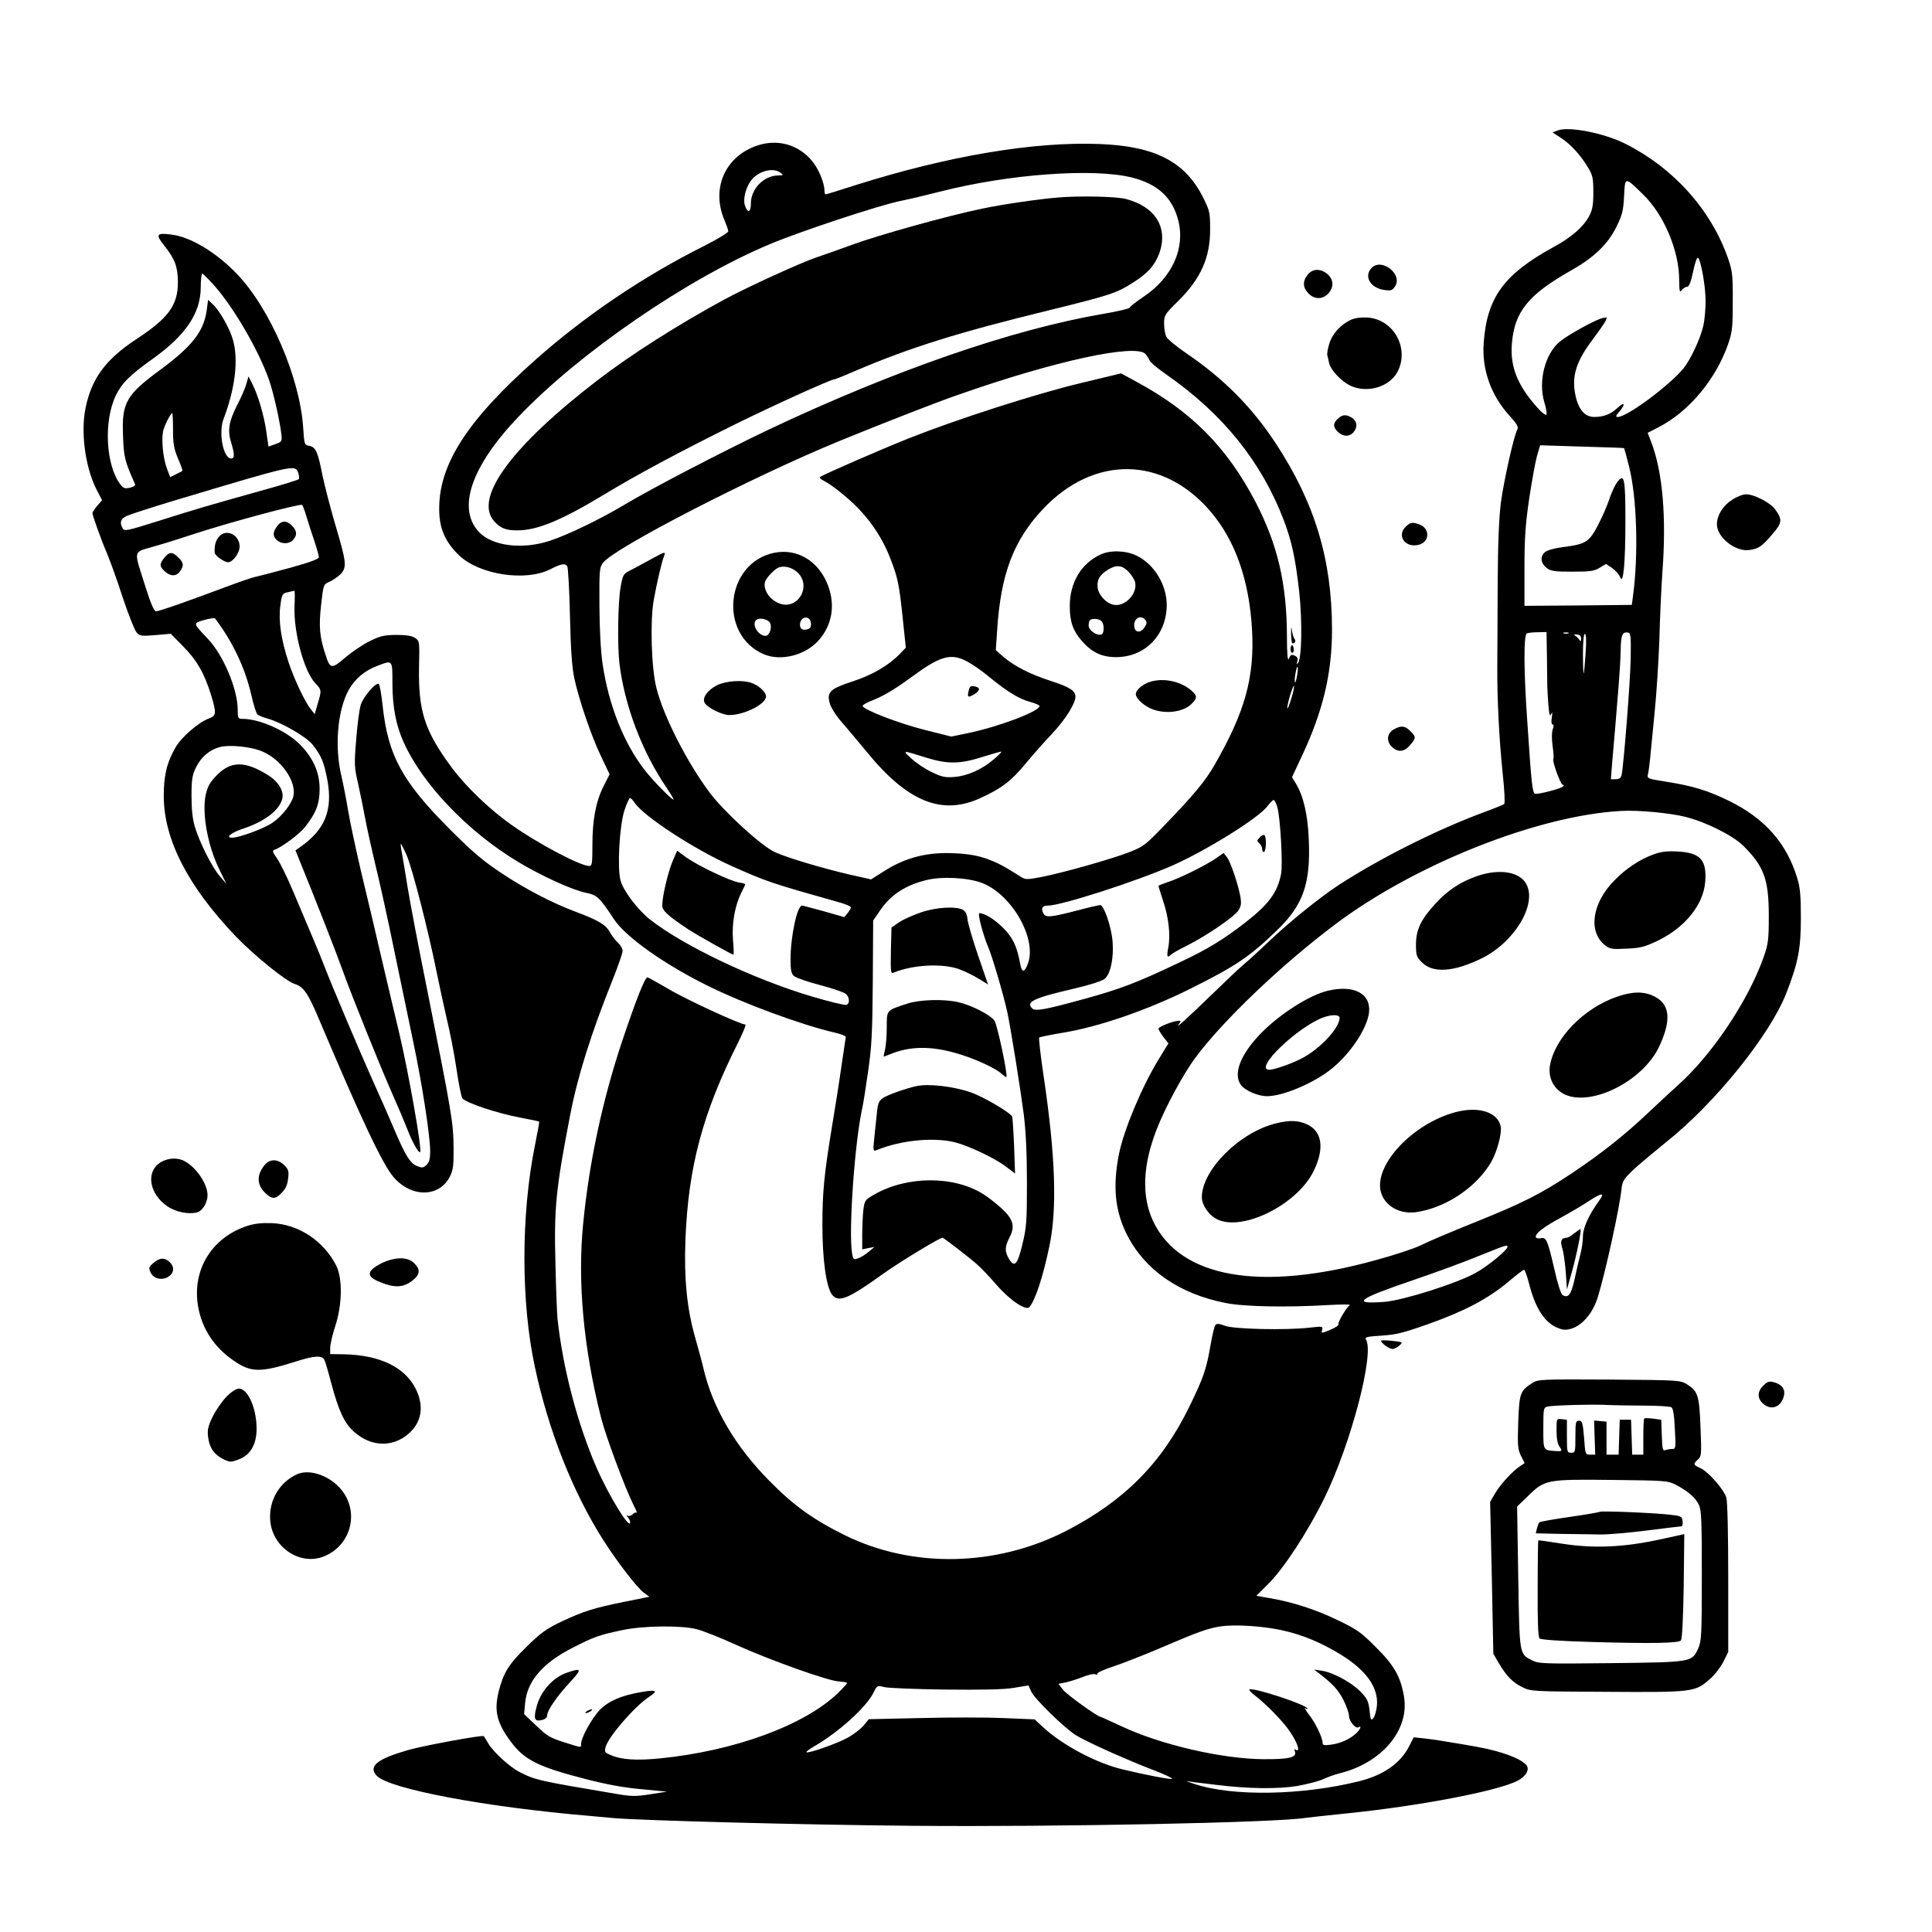 <?xml version="1.0" standalone="no"?>
<!DOCTYPE svg PUBLIC "-//W3C//DTD SVG 20010904//EN"
 "http://www.w3.org/TR/2001/REC-SVG-20010904/DTD/svg10.dtd">
<svg version="1.0" xmlns="http://www.w3.org/2000/svg"
 width="1024pt" height="1024pt" viewBox="0 0 1024 1024"
 preserveAspectRatio="xMidYMid meet">
<g transform="translate(0,1024) scale(0.1,-0.1)"
fill="#000000" stroke="none">
<path d="M8257 9549 l-28 -11 46 -30 c52 -34 105 -93 143 -158 24 -39 27 -56
27 -130 0 -68 -5 -93 -22 -125 -30 -57 -94 -113 -188 -164 -263 -144 -353
-266 -371 -506 -11 -143 38 -281 139 -391 39 -43 46 -57 39 -71 -19 -35 -71
-270 -87 -386 -10 -82 -16 -217 -17 -435 -1 -174 -2 -373 -2 -442 -1 -168 10
-383 29 -564 9 -82 12 -152 8 -157 -4 -4 -53 -24 -108 -44 -253 -94 -549 -243
-770 -386 -98 -64 -264 -198 -370 -299 -49 -47 -108 -101 -130 -119 -22 -18
-98 -90 -170 -160 -133 -129 -200 -190 -176 -158 11 14 11 17 -1 17 -26 0
-108 -32 -108 -42 0 -5 12 -25 26 -44 l27 -34 -51 -83 c-90 -147 -184 -372
-211 -502 -34 -172 -22 -300 41 -427 94 -188 278 -316 524 -364 98 -20 324
-24 544 -11 69 4 120 4 114 0 -18 -13 -65 -93 -60 -102 3 -5 -16 -18 -43 -29
-48 -20 -49 -20 -43 0 4 19 1 19 -69 11 -125 -14 -398 -8 -446 10 -32 12 -44
13 -51 4 -6 -7 -17 -55 -26 -107 -22 -127 -37 -172 -112 -325 -146 -300 -346
-501 -655 -660 -370 -189 -810 -198 -1167 -24 -169 83 -275 159 -402 288 -182
183 -302 388 -351 596 -6 28 -27 103 -45 168 -43 151 -59 310 -51 517 15 384
91 670 278 1042 27 54 45 98 39 98 -26 0 -317 134 -408 189 -57 33 -107 61
-110 61 -14 0 -61 -119 -137 -346 -102 -307 -173 -638 -204 -959 -31 -309 2
-661 95 -1030 26 -101 125 -367 171 -460 14 -27 22 -47 18 -43 -4 4 -14 0 -22
-8 -8 -8 -20 -11 -26 -8 -8 5 -8 2 0 -7 7 -7 13 -20 13 -28 -1 -42 -114 143
-179 292 -100 230 -178 526 -206 787 -3 30 -8 161 -11 290 -8 297 2 398 78
790 40 207 109 427 227 722 28 70 51 137 51 148 0 12 -11 31 -24 43 -14 12
-33 38 -44 57 -20 38 -61 63 -177 106 -128 48 -269 121 -395 205 -100 66 -155
113 -275 233 -255 256 -328 391 -357 656 -6 58 -15 109 -20 114 -12 15 -82
-65 -96 -110 -7 -21 -18 -103 -24 -182 -11 -134 -10 -150 10 -235 11 -51 28
-132 37 -182 9 -49 34 -162 55 -250 22 -88 67 -293 100 -455 34 -162 79 -380
101 -485 47 -223 89 -497 89 -576 0 -43 -5 -60 -20 -74 -17 -15 -23 -16 -50
-5 -37 15 -62 57 -123 200 -24 58 -74 170 -110 250 -78 175 -217 503 -262 620
-18 47 -50 123 -70 170 -20 47 -61 144 -91 215 -30 72 -68 149 -84 173 -27 38
-28 43 -13 49 39 14 132 84 160 120 57 72 77 122 77 198 1 86 -30 161 -98 233
-70 75 -217 142 -310 142 -24 0 -26 3 -26 48 0 109 -76 290 -159 377 -80 85
-79 81 -19 99 29 8 55 12 58 8 94 -124 159 -262 192 -405 11 -50 26 -97 32
-103 6 -6 31 -16 56 -23 74 -21 206 -97 238 -139 45 -57 59 -91 77 -185 30
-161 -12 -265 -146 -358 l-23 -16 28 -69 c83 -204 188 -472 221 -564 48 -135
209 -534 270 -670 26 -58 58 -134 72 -170 26 -69 62 -134 70 -126 11 11 -61
420 -111 631 -19 77 -59 250 -91 385 -31 135 -81 346 -111 470 -29 124 -60
270 -69 325 -9 55 -25 138 -36 185 -36 153 -20 344 38 451 32 59 84 104 153
130 82 31 80 34 80 -92 0 -125 19 -224 60 -314 101 -223 340 -473 606 -633
125 -75 289 -150 361 -164 58 -12 71 -24 148 -141 61 -92 264 -237 495 -351
189 -94 497 -208 675 -249 33 -8 59 -18 58 -23 -1 -5 -11 -74 -23 -154 -11
-80 -34 -224 -50 -320 -42 -255 -51 -349 -51 -526 0 -177 20 -323 50 -364 34
-46 83 -27 271 108 83 60 300 192 316 192 5 0 138 -102 180 -139 23 -20 71
-70 106 -111 71 -82 158 -140 175 -117 31 38 71 160 104 317 43 199 34 481
-30 910 -16 107 -26 198 -23 201 4 3 57 14 117 24 196 31 456 121 687 236 238
119 311 168 454 306 141 135 181 248 171 482 -5 132 -28 232 -69 299 l-20 33
50 107 c114 241 162 443 162 674 0 371 -90 671 -298 988 -126 192 -275 342
-473 477 -53 36 -102 76 -108 90 -6 13 -11 44 -11 69 0 43 4 49 73 117 121
119 172 232 171 383 0 85 -2 97 -36 165 -95 192 -255 275 -553 286 -347 13
-799 -63 -1287 -217 -86 -28 -159 -50 -162 -50 -3 0 -6 8 -6 18 0 45 -33 122
-70 164 -68 78 -166 108 -265 83 -185 -49 -271 -228 -194 -404 10 -24 19 -50
19 -57 0 -7 -58 -42 -129 -78 -318 -159 -628 -368 -892 -602 -364 -323 -515
-558 -511 -798 1 -98 32 -168 104 -238 107 -104 353 -142 485 -75 58 30 78 33
90 15 4 -7 11 -125 14 -263 4 -179 11 -273 23 -330 25 -114 89 -304 142 -414
l45 -95 -31 -61 c-41 -81 -60 -178 -60 -312 0 -101 -2 -113 -17 -113 -48 1
-274 120 -413 219 -116 82 -241 202 -318 306 -142 193 -175 297 -171 529 3
137 3 139 -21 155 -16 11 -47 16 -99 16 -66 -1 -85 -5 -143 -34 -37 -18 -95
-58 -129 -87 -71 -61 -79 -60 -103 14 -32 96 -37 150 -24 265 12 109 13 110
43 123 17 7 43 25 59 40 36 37 33 62 -27 264 -25 85 -55 201 -67 257 -25 128
-36 153 -70 160 -27 5 -27 7 -33 96 -17 264 -175 632 -351 815 -109 114 -246
197 -348 209 -79 10 -85 1 -37 -59 57 -72 71 -111 72 -193 0 -122 -49 -190
-218 -301 -164 -108 -238 -207 -271 -364 -27 -129 -3 -312 56 -431 l31 -60
-26 -30 c-14 -17 -25 -34 -25 -38 0 -13 47 -144 78 -216 16 -38 54 -143 83
-233 30 -90 63 -173 73 -184 17 -19 27 -20 100 -14 l81 7 67 -68 c72 -73 111
-141 147 -257 29 -95 28 -110 -12 -124 -54 -20 -145 -98 -177 -154 -46 -80
-62 -148 -62 -257 0 -229 128 -479 383 -745 93 -97 266 -238 311 -251 47 -15
70 -48 128 -185 224 -530 337 -770 396 -839 95 -110 243 -108 299 4 17 34 20
59 19 155 -1 129 -9 177 -138 825 -47 231 -94 481 -106 555 -12 74 -25 155
-30 180 -5 25 -7 46 -6 48 2 1 16 -26 31 -60 29 -65 116 -403 159 -619 14 -68
38 -180 54 -249 17 -69 40 -187 51 -263 11 -75 25 -146 31 -157 13 -23 184
-81 315 -105 50 -9 91 -18 93 -20 1 -1 -9 -58 -23 -127 -74 -367 -74 -830 0
-1173 72 -339 203 -668 364 -920 72 -113 179 -252 213 -276 l30 -22 -134 -27
c-163 -33 -216 -50 -335 -106 -77 -37 -108 -59 -182 -132 -95 -93 -122 -137
-147 -234 -27 -106 -11 -171 68 -275 70 -92 145 -129 395 -193 108 -28 201
-45 293 -53 l135 -13 -89 -14 c-78 -12 -99 -12 -185 3 -403 68 -424 72 -507
115 -53 27 -137 104 -165 150 -12 20 -23 38 -25 40 -5 8 -318 -50 -399 -73
-167 -48 -214 -86 -169 -136 63 -70 576 -167 1134 -214 36 -3 90 -8 120 -11
148 -13 1005 -36 1585 -41 772 -7 1937 17 2085 42 14 2 113 13 221 24 383 39
795 118 901 172 47 24 67 61 48 84 -21 25 -81 52 -161 74 -63 17 -114 26 -299
56 -14 3 -50 7 -81 11 l-56 6 -24 -47 c-45 -89 -133 -152 -262 -185 -302 -76
-675 -83 -877 -15 l-45 15 45 -6 c25 -3 77 -9 116 -14 167 -21 327 -23 430 -6
54 10 117 26 139 37 22 10 60 24 85 30 226 56 373 232 341 410 -18 103 -52
163 -149 259 -77 78 -100 94 -202 143 -116 56 -238 96 -363 117 l-68 12 62 62
c82 80 213 281 300 459 140 287 265 764 219 837 -8 13 4 16 83 21 77 5 117 15
252 63 188 67 311 132 418 221 42 36 80 65 85 65 4 0 16 -33 26 -72 32 -128
80 -203 145 -233 35 -15 47 -16 80 -7 59 18 115 85 140 168 41 134 114 467
125 569 5 45 11 55 62 104 32 30 110 95 173 146 261 207 554 571 640 794 62
160 76 233 76 396 0 117 -4 163 -19 210 -56 186 -172 317 -361 410 -113 55
-191 79 -328 101 -102 16 -108 18 -103 38 3 12 8 46 11 76 3 30 14 141 24 245
11 105 22 282 26 395 3 113 10 273 16 355 22 294 2 532 -59 692 l-19 49 62 32
c157 82 297 249 363 434 23 66 26 87 26 228 1 138 -2 163 -23 225 -89 260
-289 484 -548 614 -113 56 -296 92 -356 70z m-4121 -224 c18 -14 18 -14 -11
-15 -76 0 -145 -71 -145 -147 0 -50 -18 -55 -32 -11 -11 33 5 96 34 133 39 49
115 69 154 40z m1864 -26 c137 -35 214 -106 245 -227 38 -146 -32 -302 -180
-402 -40 -27 -75 -54 -77 -60 -2 -6 -66 -21 -143 -34 -480 -82 -1109 -300
-1773 -614 -239 -114 -619 -311 -762 -397 -129 -77 -298 -159 -395 -191 -145
-48 -305 -29 -376 46 -118 124 -42 348 208 610 323 340 899 735 1336 917 165
69 580 206 690 228 45 9 141 32 212 50 365 93 811 125 1015 74z m2710 -91
c109 -106 190 -297 190 -452 1 -61 2 -69 14 -53 7 9 20 17 28 17 10 0 20 24
32 81 10 48 21 78 26 73 16 -16 40 -153 40 -229 0 -41 -5 -98 -11 -127 -14
-67 -67 -182 -106 -230 -73 -90 -299 -258 -348 -258 -14 0 -12 6 10 31 33 40
24 51 -13 16 -34 -32 -72 -47 -122 -47 -50 0 -84 39 -100 116 -21 101 4 179
94 298 29 39 59 81 65 94 11 21 11 22 -16 16 -36 -8 -183 -89 -226 -125 -78
-64 -115 -210 -82 -320 10 -32 15 -62 11 -67 -5 -4 -26 13 -48 38 -104 116
-144 215 -135 335 13 173 87 264 320 395 116 66 189 136 234 227 32 65 37 86
41 164 5 104 3 104 102 7z m-7573 -483 c102 -116 230 -335 287 -493 25 -69 61
-231 68 -300 3 -31 0 -35 -33 -46 l-36 -13 -12 83 c-12 83 -44 193 -76 254
l-18 35 -12 -42 c-7 -23 -28 -73 -48 -110 -44 -87 -52 -134 -32 -198 19 -63
19 -85 0 -85 -42 0 -68 137 -40 210 62 162 80 316 49 421 -18 61 -70 153 -107
187 l-24 23 -7 -53 c-15 -112 -74 -190 -241 -314 -187 -137 -210 -177 -203
-353 4 -115 9 -134 64 -258 3 -6 -8 -14 -27 -18 -27 -6 -35 -3 -50 16 -79 102
-91 339 -24 475 31 64 76 108 193 191 177 126 256 244 256 381 0 39 4 72 8 72
3 0 33 -29 65 -65z m4935 -362 c8 -10 18 -25 21 -34 3 -9 43 -42 89 -74 300
-209 504 -462 623 -774 42 -113 60 -194 81 -376 17 -157 14 -359 -7 -380 -7
-7 -8 -4 -3 9 4 11 2 21 -7 27 -22 13 -29 11 -38 -13 -6 -15 -10 28 -10 123
-1 277 -50 483 -165 706 -153 293 -341 483 -637 642 l-77 42 -208 -50 c-240
-57 -659 -192 -914 -293 -146 -58 -442 -187 -474 -206 -5 -3 4 -12 20 -20 48
-25 136 -96 191 -155 70 -74 126 -163 162 -257 40 -103 47 -138 66 -320 l16
-153 -33 -34 c-58 -60 -145 -111 -250 -145 -120 -39 -138 -57 -119 -119 7 -22
36 -68 67 -102 30 -34 87 -103 128 -152 218 -268 403 -341 611 -241 107 50
155 87 232 180 37 45 100 116 140 158 70 75 123 159 123 196 0 31 -32 51 -131
83 -111 36 -192 78 -250 127 l-41 36 7 105 c19 299 87 477 243 643 271 287
637 281 888 -13 132 -155 205 -365 220 -626 14 -253 -37 -436 -199 -718 -48
-84 -112 -161 -261 -315 -105 -109 -115 -117 -191 -147 -97 -37 -337 -105
-458 -130 -78 -15 -91 -16 -112 -3 -96 61 -125 76 -184 98 -45 16 -97 26 -163
29 -151 9 -269 -21 -388 -98 l-63 -40 -116 26 c-145 34 -323 87 -393 118 -70
31 -268 212 -346 315 -120 160 -246 407 -283 556 -27 106 -34 357 -14 466 17
93 42 202 55 234 9 24 5 23 -73 -20 -45 -25 -96 -52 -114 -61 -29 -15 -33 -23
-44 -87 -14 -79 -17 -308 -6 -402 27 -223 120 -468 248 -656 21 -32 39 -61 39
-65 0 -12 -110 99 -154 157 -111 143 -190 344 -222 560 -10 66 -16 181 -17
307 -1 189 0 205 19 230 58 78 787 454 1254 646 223 91 508 203 630 245 509
179 942 273 992 215z m-5155 -400 c0 -73 4 -99 26 -152 15 -35 26 -65 24 -66
-1 -2 -16 -10 -33 -18 l-32 -16 -17 45 c-20 52 -30 148 -21 196 5 29 40 98 49
98 2 0 4 -39 4 -87z m7691 -98 c1 -1 13 -44 26 -96 42 -165 51 -467 21 -690
l-6 -45 -285 -3 -284 -2 0 200 c0 162 5 231 25 368 14 92 32 193 41 225 l17
58 221 -7 c121 -3 222 -7 224 -8z m-7027 -132 c5 -14 6 -30 2 -33 -4 -4 -84
-29 -178 -55 -297 -83 -366 -103 -558 -164 -175 -55 -188 -58 -197 -41 -17 31
-11 49 19 64 15 8 129 45 252 82 648 194 642 193 660 147z m43 -230 c10 -32
28 -90 42 -130 13 -39 24 -78 24 -86 0 -10 -44 -26 -147 -55 -82 -22 -164 -44
-183 -48 -19 -3 -91 -28 -160 -54 -211 -79 -357 -130 -373 -130 -10 0 -28 40
-56 130 -64 202 -69 180 46 214 54 15 152 46 218 68 180 59 552 159 566 152 3
-2 14 -29 23 -61z m-63 -478 c-5 -136 50 -342 110 -406 34 -36 34 -38 13 -109
l-16 -55 -20 25 c-32 40 -86 154 -118 248 -41 124 -55 224 -44 303 8 60 11 64
39 70 17 4 32 7 35 8 3 0 3 -37 1 -84z m6638 -262 c1 -71 2 -144 2 -163 1 -19
3 -64 6 -100 4 -49 8 -60 14 -45 7 14 8 9 4 -17 -4 -23 -2 -38 4 -38 7 0 7 -8
1 -25 -6 -16 -6 -50 -1 -88 5 -34 7 -65 4 -70 -7 -12 39 -137 50 -137 7 0 7
-3 1 -9 -14 -12 -134 -43 -148 -38 -14 6 -19 50 -41 382 -19 270 -20 462 -2
468 6 3 33 6 58 6 l46 1 2 -127z m114 120 c-7 -2 -19 -2 -25 0 -7 3 -2 5 12 5
14 0 19 -2 13 -5z m330 -133 c-2 -123 -37 -563 -48 -617 -4 -17 -13 -23 -31
-23 l-26 0 6 78 c9 100 24 278 35 417 5 61 10 146 11 190 1 80 9 98 40 92 13
-2 15 -24 13 -137z m-263 105 c0 -15 -2 -17 -9 -6 -5 7 -15 17 -22 22 -10 6
-7 8 9 6 15 -1 22 -8 22 -22z m24 -77 c-4 -57 -8 -105 -10 -107 -2 -2 -4 44
-4 102 0 68 4 107 10 107 7 0 9 -34 4 -102z m-3278 -44 c27 -14 82 -52 121
-85 94 -77 157 -115 216 -130 26 -7 47 -17 47 -21 0 -28 -216 -110 -381 -144
l-87 -18 -143 36 c-135 34 -320 105 -327 126 -1 5 19 17 45 27 59 22 127 62
215 127 152 112 208 128 294 82z m1749 -74 c-4 -23 -9 -39 -11 -37 -3 2 -2 23
2 46 4 23 9 40 11 37 3 -3 2 -23 -2 -46z m-30 -120 c-24 -78 -31 -71 -9 9 10
33 20 59 22 56 3 -3 -3 -32 -13 -65z m-5452 -284 c100 -44 179 -159 162 -236
-9 -40 -60 -106 -110 -140 -44 -31 -177 -80 -215 -80 -37 0 -6 26 53 46 118
38 198 99 213 160 10 40 -19 90 -73 124 -123 78 -199 78 -275 0 -37 -39 -48
-59 -58 -104 -20 -98 11 -268 71 -391 l39 -80 -34 40 c-41 46 -107 177 -133
262 -12 40 -18 91 -18 163 0 90 4 112 24 153 26 53 68 90 121 106 52 16 173 4
233 -23z m3517 -32 c114 -35 179 -34 300 5 52 16 96 29 98 27 1 -2 -16 -20
-40 -40 -62 -54 -142 -89 -209 -94 -49 -4 -68 0 -121 26 -35 16 -83 49 -108
72 -49 45 -51 45 80 4z m-1546 -239 c47 -71 316 -247 516 -336 186 -83 208
-90 573 -193 31 -9 57 -20 57 -25 0 -5 -8 -18 -17 -30 l-18 -22 -108 31 c-59
16 -111 30 -116 30 -26 0 -61 -164 -61 -286 0 -56 4 -74 18 -87 10 -9 72 -31
138 -48 65 -17 127 -38 137 -47 21 -18 22 -51 3 -58 -8 -3 -91 17 -185 45
-308 92 -676 267 -854 406 -67 53 -143 153 -158 208 -18 66 -6 287 20 370 12
37 26 67 30 67 5 0 16 -11 25 -25z m3406 -22 c16 -58 30 -301 20 -355 -19 -99
-67 -163 -194 -261 -115 -89 -198 -139 -344 -208 -225 -107 -310 -140 -507
-194 -207 -57 -257 -66 -274 -50 -36 35 7 55 221 105 80 18 147 40 162 51 32
25 50 111 43 199 -7 81 -47 196 -67 193 -8 -1 -58 -12 -110 -26 -154 -40 -177
-42 -190 -18 -14 27 -5 41 23 41 72 0 471 129 662 213 182 81 453 250 501 312
14 19 30 35 35 35 4 0 13 -17 19 -37z m2165 -53 c107 -27 249 -98 304 -152
111 -110 136 -179 136 -373 0 -126 -3 -148 -27 -217 -82 -233 -276 -522 -458
-683 -25 -22 -92 -85 -150 -139 -130 -123 -250 -218 -405 -322 -168 -112 -267
-162 -522 -264 -122 -49 -249 -103 -282 -120 -34 -17 -143 -53 -243 -80 -609
-168 -1033 -93 -1176 207 -62 132 -56 297 19 488 44 114 141 293 204 378 147
198 458 495 745 710 424 318 1074 576 1515 599 88 5 258 -11 340 -32z m-3730
-350 c161 -62 296 -303 241 -433 -18 -45 -31 -42 -40 10 -16 87 -38 134 -89
185 -45 45 -98 78 -126 78 -11 0 19 -115 48 -183 21 -49 81 -254 100 -342 18
-83 69 -402 87 -540 11 -87 17 -206 17 -360 0 -209 -2 -239 -24 -330 -26 -109
-42 -126 -72 -76 -22 38 -22 63 4 113 30 58 20 95 -41 152 -27 25 -70 59 -97
76 -156 99 -404 99 -579 -1 -49 -28 -51 -31 -58 -81 -3 -29 -6 -88 -6 -131 l0
-79 33 7 32 6 -30 -25 c-16 -14 -42 -30 -56 -35 -25 -9 -27 -7 -33 27 -19 116
14 589 54 767 5 22 19 110 31 195 19 132 23 203 25 478 l2 323 37 54 c56 82
132 132 243 160 83 21 221 14 297 -15z m3272 -1682 c-54 -74 -87 -145 -87
-190 0 -24 -6 -68 -14 -98 -8 -30 -22 -90 -31 -133 -18 -80 -33 -99 -63 -81
-9 6 -26 59 -43 135 -37 159 -43 173 -74 166 -15 -2 -25 0 -25 8 0 20 41 51
136 103 51 28 116 66 145 86 69 45 87 46 56 4z m-487 -247 c0 -16 -103 -101
-166 -136 -98 -56 -383 -146 -484 -155 -183 -14 -145 15 147 114 120 41 279
99 353 130 147 59 150 60 150 47z m-1198 -2031 c108 -23 211 -66 315 -130 135
-83 200 -175 191 -271 -3 -27 -11 -56 -19 -65 -12 -15 -15 -11 -20 40 -6 50
-12 63 -49 101 -48 49 -145 101 -205 110 l-40 6 30 -23 c71 -55 98 -85 126
-139 16 -32 29 -70 29 -84 0 -27 35 -69 50 -60 19 12 10 -12 -12 -32 -34 -31
-82 -53 -133 -60 -37 -5 -45 -3 -45 10 0 27 -39 108 -73 150 -17 23 -26 38
-19 34 6 -5 12 -6 12 -3 0 19 -293 116 -308 101 -3 -2 8 -15 24 -27 68 -52
160 -147 195 -202 38 -57 52 -105 27 -90 -8 5 -9 2 -5 -9 12 -32 -30 -42 -168
-41 -222 2 -543 77 -750 174 -58 27 -108 50 -111 50 -15 0 -178 117 -199 143
l-25 32 38 8 c20 4 61 17 89 28 29 12 60 19 68 15 9 -3 14 -2 11 3 -3 5 37 23
89 40 51 17 163 61 247 97 198 85 251 104 318 114 76 11 218 2 322 -20z
m-3099 5 c31 -8 123 -44 204 -81 188 -85 492 -193 549 -196 24 -2 44 -5 44 -8
0 -3 -21 -27 -47 -52 -177 -172 -551 -309 -947 -348 -121 -12 -202 -7 -257 17
-34 14 -36 17 -29 44 16 56 154 215 230 265 51 34 40 40 -46 25 -103 -18 -170
-48 -215 -94 -42 -44 -99 -147 -99 -179 0 -22 7 -23 -91 8 -73 23 -91 34 -147
88 l-64 61 5 56 c10 118 93 215 253 296 113 58 142 68 262 93 111 24 314 26
395 5z m1317 -320 c196 -2 309 0 363 9 l78 13 15 -33 c19 -40 174 -191 235
-230 56 -35 260 -127 408 -184 63 -24 109 -46 103 -48 -13 -4 -132 19 -262 50
-139 33 -318 128 -422 224 l-44 41 -166 7 c-91 4 -289 4 -439 0 l-274 -6 -28
-34 c-16 -18 -52 -46 -80 -62 -54 -31 -215 -88 -223 -79 -3 2 17 17 43 32 130
76 272 204 312 282 20 41 21 41 58 31 21 -5 166 -11 323 -13z"/>
<path d="M5605 9193 c-105 -9 -292 -36 -400 -59 -184 -38 -546 -139 -685 -190
-69 -25 -156 -56 -195 -69 -80 -27 -359 -154 -485 -222 -242 -131 -494 -291
-670 -426 -455 -349 -658 -623 -553 -747 33 -39 64 -52 128 -51 104 1 230 53
452 187 180 109 406 230 703 377 216 106 505 237 524 237 4 0 53 20 111 45
290 124 547 204 1035 323 320 79 348 88 441 148 74 47 111 90 134 153 47 135
-21 245 -176 286 -50 14 -249 18 -364 8z"/>
<path d="M4103 7310 c-259 -54 -297 -434 -54 -538 91 -38 220 -5 291 75 70 80
88 184 49 289 -49 130 -163 199 -286 174z m130 -110 c66 -73 -5 -191 -98 -160
-41 14 -73 48 -81 86 -4 24 0 37 22 63 15 18 37 37 48 42 34 14 79 1 109 -31z
m65 -262 c2 -19 -2 -28 -17 -33 -26 -8 -41 1 -41 24 0 44 53 53 58 9z m-217 1
c13 -25 -2 -69 -24 -69 -38 0 -74 60 -50 83 15 16 63 6 74 -14z"/>
<path d="M5833 7301 c-103 -48 -163 -149 -163 -274 0 -82 17 -130 63 -183 55
-63 107 -87 185 -87 152 2 263 116 266 273 1 109 -66 220 -160 265 -57 28
-140 30 -191 6z m147 -90 c16 -16 32 -41 36 -56 15 -61 -54 -134 -115 -120
-42 9 -83 57 -84 98 -1 39 13 61 58 89 42 25 72 23 105 -11z m90 -256 c10 -12
9 -20 -4 -41 -21 -30 -50 -28 -54 4 -6 43 33 67 58 37z m-232 -7 c16 -16 15
-65 0 -71 -24 -8 -68 22 -68 47 0 12 3 26 7 29 11 11 48 8 61 -5z"/>
<path d="M6843 6883 c0 -29 4 -53 7 -53 14 0 20 14 11 24 -5 6 -11 27 -14 46
-3 24 -4 18 -4 -17z"/>
<path d="M6840 6800 c0 -11 4 -20 9 -20 6 0 9 9 8 20 -1 11 -5 20 -9 20 -4 0
-8 -9 -8 -20z"/>
<path d="M6105 6629 c-44 -11 -85 -44 -85 -69 0 -18 32 -51 70 -71 70 -36 174
-28 223 18 33 32 34 43 5 70 -54 49 -140 70 -213 52z"/>
<path d="M3800 6608 c-52 -27 -81 -69 -64 -95 15 -25 93 -63 129 -63 80 0 195
58 195 99 0 22 -36 56 -73 70 -49 19 -138 13 -187 -11z"/>
<path d="M8572 7685 c-11 -14 -28 -50 -38 -78 -9 -29 -29 -78 -44 -109 -64
-133 -75 -141 -209 -158 -44 -6 -82 -17 -93 -27 -26 -23 -22 -58 8 -82 23 -18
41 -21 138 -21 94 0 116 3 145 21 l33 20 33 -22 c18 -13 37 -34 42 -48 17 -45
28 74 28 301 0 224 -6 251 -43 203z"/>
<path d="M1471 7454 c-26 -33 -27 -56 -3 -77 24 -22 65 -21 85 1 22 24 21 45
0 70 -30 34 -58 36 -82 6z"/>
<path d="M1163 7398 c-20 -21 -28 -51 -25 -88 2 -16 51 -50 71 -50 25 0 61 49
61 83 0 61 -68 96 -107 55z"/>
<path d="M871 7284 c-27 -34 -26 -46 2 -72 30 -28 62 -28 81 0 22 31 20 45 -9
73 -31 32 -48 31 -74 -1z"/>
<path d="M5136 6586 c-11 -41 -7 -46 24 -28 36 21 38 38 6 44 -19 4 -26 0 -30
-16z"/>
<path d="M3566 5678 c-24 -55 -56 -189 -56 -237 0 -27 28 -54 140 -128 46 -30
229 -133 237 -133 3 0 2 35 -2 78 -7 86 10 183 45 252 11 21 20 41 20 43 0 3
-16 7 -35 10 -47 8 -215 88 -277 132 l-49 36 -23 -53z"/>
<path d="M6676 5801 c-15 -16 -15 -19 -1 -31 8 -7 15 -21 15 -32 0 -10 5 -16
10 -13 12 8 13 82 1 89 -4 3 -16 -3 -25 -13z"/>
<path d="M6450 5694 c-49 -35 -194 -108 -257 -128 -29 -10 -53 -19 -53 -22 0
-2 11 -36 24 -77 30 -87 41 -185 28 -249 -9 -48 -6 -58 14 -38 6 6 44 28 85
48 105 53 245 149 270 183 17 24 19 38 14 72 -11 67 -54 193 -73 215 l-17 21
-35 -25z"/>
<path d="M8760 5710 c-70 -26 -143 -74 -203 -136 -119 -120 -141 -272 -50
-344 25 -20 37 -22 114 -18 73 3 96 9 163 41 145 69 244 190 254 313 9 117
-26 155 -148 161 -57 3 -88 -1 -130 -17z"/>
<path d="M7830 5597 c-88 -30 -160 -77 -225 -150 -75 -82 -100 -136 -100 -214
0 -57 3 -66 32 -94 57 -58 167 -51 313 20 176 85 298 287 240 395 -35 66 -143
83 -260 43z"/>
<path d="M7038 4989 c-97 -23 -253 -122 -353 -224 -109 -111 -150 -215 -109
-274 22 -31 90 -61 140 -61 85 0 251 71 344 147 99 81 185 211 196 295 12 101
-79 150 -218 117z m62 -144 c0 -54 -106 -167 -203 -216 -52 -27 -144 -59 -169
-59 -87 0 148 227 287 278 46 16 85 15 85 -3z"/>
<path d="M8567 4956 c-176 -62 -327 -219 -352 -364 -11 -66 22 -127 81 -154
144 -63 413 74 498 255 65 139 58 223 -24 265 -57 29 -117 28 -203 -2z"/>
<path d="M7713 4345 c-228 -62 -432 -281 -394 -423 20 -73 98 -118 184 -107
158 22 320 130 400 265 32 56 58 152 51 190 -16 76 -118 108 -241 75z"/>
<path d="M6763 4286 c-193 -47 -393 -247 -393 -392 0 -41 37 -95 80 -116 135
-68 427 78 513 256 58 119 45 210 -36 247 -48 21 -90 23 -164 5z"/>
<path d="M4881 5404 c-41 -14 -93 -37 -115 -52 l-41 -28 -3 -123 c-2 -115 -1
-123 15 -116 104 43 263 50 350 17 29 -11 74 -33 101 -50 l49 -30 -53 154
c-29 84 -54 171 -56 191 -2 25 -10 42 -23 50 -35 21 -143 15 -224 -13z"/>
<path d="M4810 4921 c-113 -37 -110 -33 -110 -125 0 -45 -4 -98 -9 -118 -5
-21 -8 -38 -7 -38 0 0 24 8 51 19 105 39 221 36 365 -11 86 -28 180 -72 208
-99 13 -11 25 -19 26 -18 9 10 -48 277 -63 299 -22 31 -121 82 -191 98 -76 18
-205 14 -270 -7z"/>
<path d="M4855 4483 c-58 -13 -152 -47 -176 -63 -22 -17 -27 -29 -32 -87 -4
-37 -10 -97 -14 -132 -6 -61 -5 -64 13 -57 128 53 305 70 418 41 75 -20 212
-85 270 -130 l46 -35 -5 143 c-3 78 -8 149 -10 158 -7 20 -150 105 -219 129
-91 32 -226 48 -291 33z"/>
<path d="M8345 3704 c-16 -13 -34 -24 -40 -24 -30 -1 -37 -17 -25 -55 7 -20
15 -78 19 -128 l6 -92 28 100 c25 90 50 215 44 221 -1 1 -15 -9 -32 -22z"/>
<path d="M3001 1373 c-70 -25 -133 -95 -155 -172 -20 -71 -14 -88 28 -77 16 4
26 13 26 24 0 26 55 106 124 179 63 68 59 75 -23 46z"/>
<path d="M3110 1170 c-8 -5 -10 -10 -5 -10 6 0 17 5 25 10 8 5 11 10 5 10 -5
0 -17 -5 -25 -10z"/>
<path d="M7271 8821 c-45 -45 -8 -108 67 -118 35 -5 42 -2 56 19 42 64 -70
152 -123 99z"/>
<path d="M6931 8784 c-28 -35 -26 -69 4 -99 32 -33 74 -33 105 -1 31 34 29 74
-4 103 -37 31 -79 30 -105 -3z"/>
<path d="M7160 8545 c-54 -25 -99 -74 -115 -128 -8 -26 -12 -53 -10 -60 2 -7
6 -24 9 -39 8 -38 61 -95 109 -120 89 -45 210 -11 254 71 65 124 -20 279 -159
288 -34 2 -66 -2 -88 -12z"/>
<path d="M7090 8020 c-26 -26 -25 -44 2 -70 27 -25 60 -26 81 -2 23 26 21 58
-5 76 -30 21 -54 20 -78 -4z"/>
<path d="M9179 7590 c-48 -31 -79 -82 -79 -129 0 -70 100 -148 174 -136 48 7
66 20 122 86 50 58 52 76 12 130 -27 36 -111 79 -153 79 -18 0 -51 -13 -76
-30z"/>
<path d="M7452 7450 c-52 -49 -4 -117 69 -97 57 15 59 86 3 107 -36 14 -48 12
-72 -10z"/>
<path d="M7389 6375 c-37 -20 -43 -62 -13 -92 32 -32 67 -30 98 8 32 38 32 44
1 74 -27 28 -48 31 -86 10z"/>
<path d="M852 4080 c-80 -49 -63 -165 34 -233 43 -30 112 -45 158 -33 29 7 56
52 56 91 0 60 -60 148 -122 181 -38 20 -87 17 -126 -6z"/>
<path d="M1401 4063 c-42 -52 -40 -105 7 -148 35 -32 52 -32 86 4 20 20 30 43
33 74 5 39 2 49 -20 71 -35 35 -79 35 -106 -1z"/>
<path d="M1309 3742 c-186 -62 -290 -230 -260 -421 19 -119 84 -221 190 -293
91 -63 141 -64 330 -4 97 31 137 33 150 9 5 -10 21 -63 35 -118 41 -154 71
-219 124 -265 96 -85 220 -82 304 7 55 58 63 138 22 221 -58 116 -191 180
-381 184 l-73 1 0 33 c0 18 12 70 27 116 37 112 39 250 6 318 -65 131 -199
221 -341 227 -56 2 -93 -2 -133 -15z"/>
<path d="M813 3546 c-24 -21 -26 -26 -15 -50 14 -32 57 -44 91 -25 33 19 38
52 12 78 -27 27 -54 26 -88 -3z"/>
<path d="M2019 3543 c-73 -38 -78 -66 -17 -93 91 -40 141 -37 196 13 29 27 28
52 -3 82 -34 35 -103 34 -176 -2z"/>
<path d="M7320 3134 c0 -13 43 -44 61 -44 16 0 54 29 47 35 -8 6 -108 15 -108
9z"/>
<path d="M8125 2912 c-68 -43 -72 -54 -78 -207 -4 -125 -3 -145 14 -180 l20
-40 -23 -15 c-38 -24 -105 -96 -133 -144 l-27 -46 9 -402 8 -403 27 -47 c43
-72 74 -104 126 -130 47 -23 50 -23 452 -25 456 -3 465 -1 543 68 25 21 57 63
71 91 l26 52 0 390 c0 238 -4 406 -10 428 -13 44 -97 140 -140 158 -35 15 -37
21 -10 45 18 16 19 27 13 169 -6 169 -14 192 -70 228 -38 23 -39 23 -413 26
-353 2 -377 1 -405 -16z m585 -122 c74 0 141 -4 149 -9 9 -6 15 -41 18 -115 6
-102 5 -106 -15 -106 -11 0 -27 -3 -36 -6 -13 -5 -16 7 -18 78 l-3 83 -43 6
c-23 3 -44 3 -47 1 -3 -3 -5 -47 -5 -99 l0 -93 -30 0 -29 0 -3 93 -3 92 -30 0
-30 0 -3 -92 -3 -93 -32 0 -32 0 0 87 0 88 -33 3 -33 3 3 -90 3 -91 -26 0
c-26 0 -27 1 -33 90 -7 80 -10 90 -27 90 -17 0 -19 -8 -19 -85 0 -81 -1 -85
-22 -85 -22 0 -23 3 -23 87 l0 88 -27 3 c-28 3 -28 3 -28 -60 0 -41 5 -71 16
-86 16 -23 13 -25 -21 -23 -67 5 -65 1 -65 121 0 105 1 110 23 115 29 7 257
13 322 8 28 -1 111 -3 185 -3z m171 -419 c65 -34 106 -69 123 -106 14 -28 16
-83 16 -377 0 -315 -2 -346 -19 -385 -34 -73 -31 -73 -462 -78 -359 -4 -384
-3 -419 15 -68 35 -66 25 -73 440 l-6 375 59 57 c88 86 98 88 447 84 277 -3
293 -4 334 -25z"/>
<path d="M8480 2227 c-3 -2 -75 -15 -160 -27 -85 -12 -158 -25 -161 -29 -4 -3
-9 -18 -13 -32 l-6 -26 133 -3 c72 -1 166 -2 207 -3 41 -1 153 9 248 21 95 12
178 22 183 22 6 0 9 12 7 28 -3 25 -7 27 -68 34 -90 10 -364 21 -370 15z"/>
<path d="M8790 2079 c-186 -40 -343 -47 -510 -21 -69 11 -126 19 -127 18 -1
-1 -3 -116 -3 -255 -1 -174 2 -257 10 -265 7 -7 106 -14 283 -19 313 -9 452
-6 466 8 7 7 12 115 15 288 2 152 3 277 3 276 -1 -1 -63 -14 -137 -30z"/>
<path d="M9346 2896 c-32 -31 -33 -66 -3 -94 44 -42 100 -20 113 44 6 34 -14
58 -58 69 -21 5 -33 1 -52 -19z"/>
<path d="M1201 2838 c-23 -24 -56 -71 -73 -105 -25 -52 -30 -71 -25 -109 6
-56 31 -93 81 -118 35 -17 39 -17 82 -1 61 23 94 79 94 162 0 109 -46 213 -94
213 -14 0 -40 -17 -65 -42z"/>
<path d="M1574 2426 c-92 -42 -149 -137 -142 -241 9 -146 159 -247 288 -193
149 63 188 250 77 366 -63 66 -161 96 -223 68z"/>
</g>
</svg>
